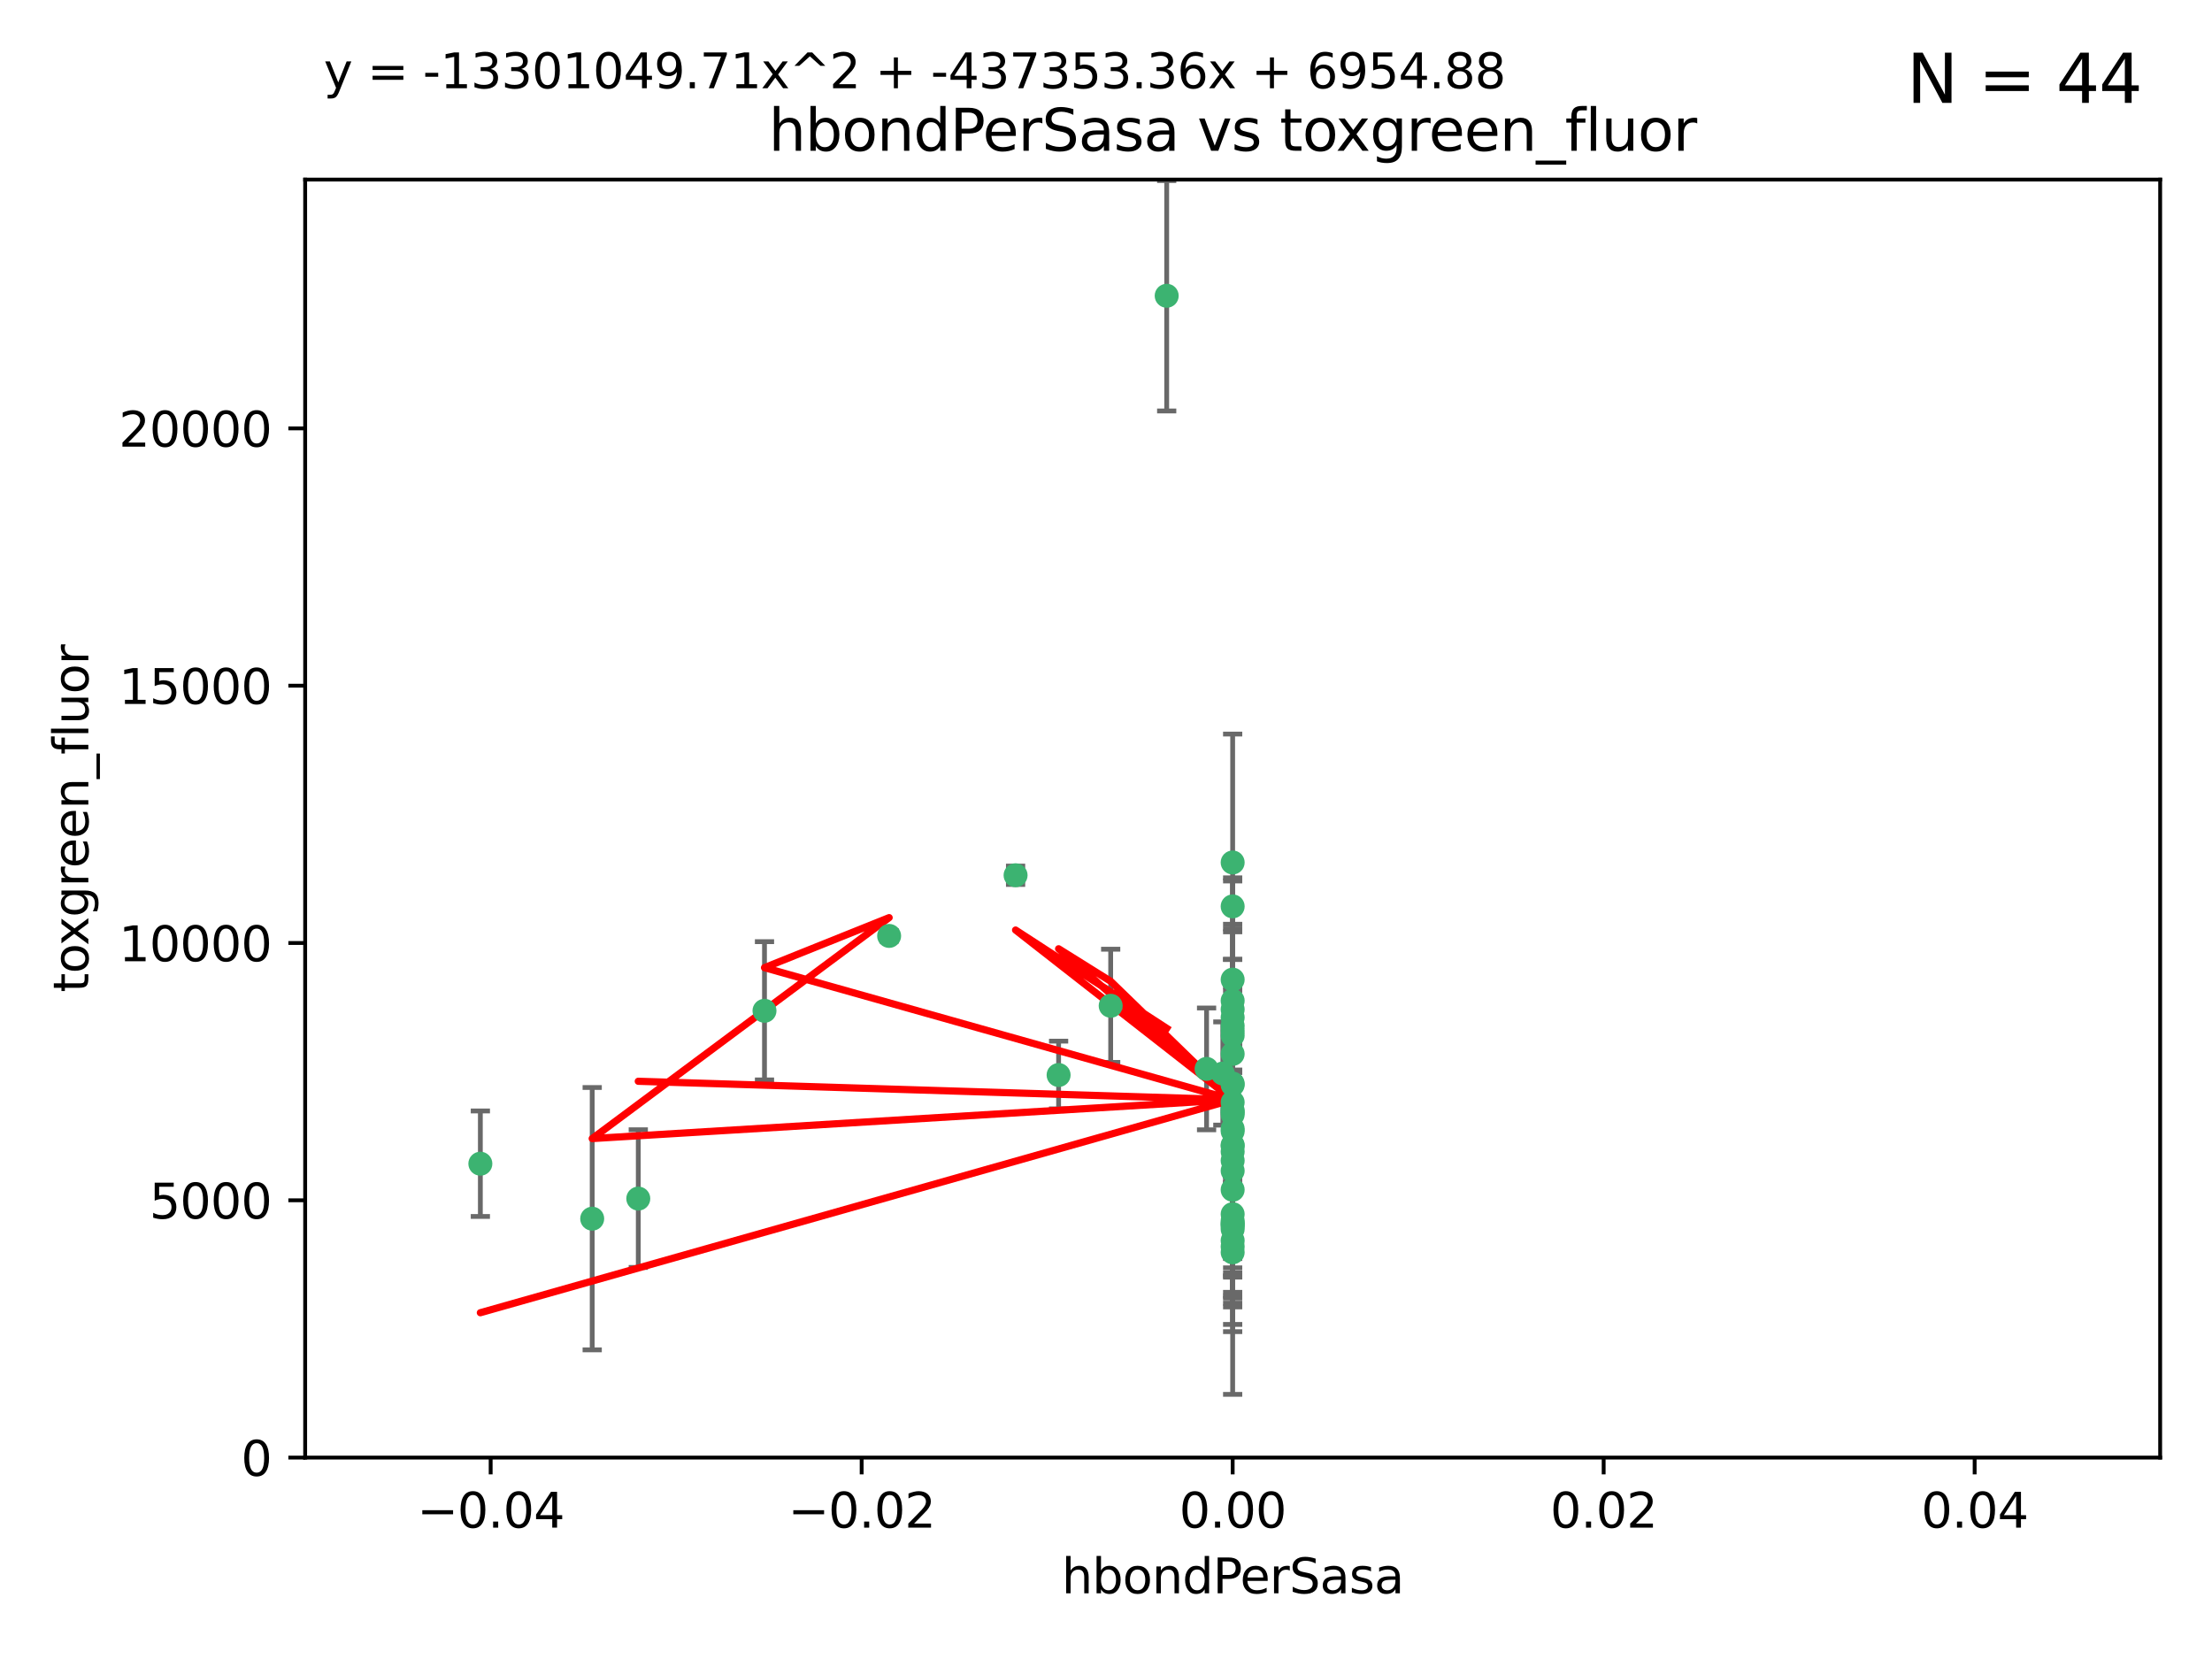 <?xml version="1.0" encoding="utf-8" standalone="no"?>
<!DOCTYPE svg PUBLIC "-//W3C//DTD SVG 1.1//EN"
  "http://www.w3.org/Graphics/SVG/1.1/DTD/svg11.dtd">
<svg xmlns:xlink="http://www.w3.org/1999/xlink" width="460.8pt" height="345.6pt" viewBox="0 0 460.8 345.6" xmlns="http://www.w3.org/2000/svg" version="1.1">
 <defs>
  <style type="text/css">*{stroke-linejoin: round; stroke-linecap: butt}</style>
 </defs>
 <g id="figure_1">
  <g id="patch_1">
   <path d="M 0 345.6 
L 460.8 345.6 
L 460.8 0 
L 0 0 
z
" style="fill: #ffffff"/>
  </g>
  <g id="axes_1">
   <g id="patch_2">
    <path d="M 63.571 303.64 
L 450 303.64 
L 450 37.411 
L 63.571 37.411 
z
" style="fill: #ffffff"/>
   </g>
   <g id="PathCollection_1">
    <defs>
     <path id="mcbae733180" d="M 0 1.118 
C 0.297 1.118 0.581 1 0.791 0.791 
C 1 0.581 1.118 0.297 1.118 0 
C 1.118 -0.297 1 -0.581 0.791 -0.791 
C 0.581 -1 0.297 -1.118 0 -1.118 
C -0.297 -1.118 -0.581 -1 -0.791 -0.791 
C -1 -0.581 -1.118 -0.297 -1.118 0 
C -1.118 0.297 -1 0.581 -0.791 0.791 
C -0.581 1 -0.297 1.118 0 1.118 
z
" style="stroke: #3cb371"/>
    </defs>
    <g clip-path="url(#p83b7f42492)">
     <use xlink:href="#mcbae733180" x="243.043" y="61.614" style="fill: #3cb371; stroke: #3cb371"/>
     <use xlink:href="#mcbae733180" x="211.564" y="182.332" style="fill: #3cb371; stroke: #3cb371"/>
     <use xlink:href="#mcbae733180" x="256.786" y="260.882" style="fill: #3cb371; stroke: #3cb371"/>
     <use xlink:href="#mcbae733180" x="231.375" y="209.523" style="fill: #3cb371; stroke: #3cb371"/>
     <use xlink:href="#mcbae733180" x="220.527" y="223.946" style="fill: #3cb371; stroke: #3cb371"/>
     <use xlink:href="#mcbae733180" x="256.786" y="247.854" style="fill: #3cb371; stroke: #3cb371"/>
     <use xlink:href="#mcbae733180" x="159.258" y="210.567" style="fill: #3cb371; stroke: #3cb371"/>
     <use xlink:href="#mcbae733180" x="185.223" y="194.97" style="fill: #3cb371; stroke: #3cb371"/>
     <use xlink:href="#mcbae733180" x="123.366" y="253.874" style="fill: #3cb371; stroke: #3cb371"/>
     <use xlink:href="#mcbae733180" x="256.786" y="219.551" style="fill: #3cb371; stroke: #3cb371"/>
     <use xlink:href="#mcbae733180" x="256.786" y="254.837" style="fill: #3cb371; stroke: #3cb371"/>
     <use xlink:href="#mcbae733180" x="256.786" y="231.332" style="fill: #3cb371; stroke: #3cb371"/>
     <use xlink:href="#mcbae733180" x="256.786" y="235.142" style="fill: #3cb371; stroke: #3cb371"/>
     <use xlink:href="#mcbae733180" x="256.786" y="225.726" style="fill: #3cb371; stroke: #3cb371"/>
     <use xlink:href="#mcbae733180" x="256.786" y="255.06" style="fill: #3cb371; stroke: #3cb371"/>
     <use xlink:href="#mcbae733180" x="256.786" y="229.629" style="fill: #3cb371; stroke: #3cb371"/>
     <use xlink:href="#mcbae733180" x="256.786" y="214.763" style="fill: #3cb371; stroke: #3cb371"/>
     <use xlink:href="#mcbae733180" x="256.786" y="243.9" style="fill: #3cb371; stroke: #3cb371"/>
     <use xlink:href="#mcbae733180" x="256.786" y="241.77" style="fill: #3cb371; stroke: #3cb371"/>
     <use xlink:href="#mcbae733180" x="256.786" y="252.93" style="fill: #3cb371; stroke: #3cb371"/>
     <use xlink:href="#mcbae733180" x="256.786" y="215.703" style="fill: #3cb371; stroke: #3cb371"/>
     <use xlink:href="#mcbae733180" x="256.786" y="204.074" style="fill: #3cb371; stroke: #3cb371"/>
     <use xlink:href="#mcbae733180" x="256.786" y="225.982" style="fill: #3cb371; stroke: #3cb371"/>
     <use xlink:href="#mcbae733180" x="256.786" y="238.546" style="fill: #3cb371; stroke: #3cb371"/>
     <use xlink:href="#mcbae733180" x="256.786" y="239.903" style="fill: #3cb371; stroke: #3cb371"/>
     <use xlink:href="#mcbae733180" x="256.786" y="188.817" style="fill: #3cb371; stroke: #3cb371"/>
     <use xlink:href="#mcbae733180" x="256.786" y="211.954" style="fill: #3cb371; stroke: #3cb371"/>
     <use xlink:href="#mcbae733180" x="256.786" y="235.652" style="fill: #3cb371; stroke: #3cb371"/>
     <use xlink:href="#mcbae733180" x="256.786" y="255.398" style="fill: #3cb371; stroke: #3cb371"/>
     <use xlink:href="#mcbae733180" x="256.786" y="208.467" style="fill: #3cb371; stroke: #3cb371"/>
     <use xlink:href="#mcbae733180" x="256.786" y="213.709" style="fill: #3cb371; stroke: #3cb371"/>
     <use xlink:href="#mcbae733180" x="100.067" y="242.42" style="fill: #3cb371; stroke: #3cb371"/>
     <use xlink:href="#mcbae733180" x="256.786" y="232.178" style="fill: #3cb371; stroke: #3cb371"/>
     <use xlink:href="#mcbae733180" x="132.967" y="249.688" style="fill: #3cb371; stroke: #3cb371"/>
     <use xlink:href="#mcbae733180" x="256.786" y="258.434" style="fill: #3cb371; stroke: #3cb371"/>
     <use xlink:href="#mcbae733180" x="256.786" y="259.693" style="fill: #3cb371; stroke: #3cb371"/>
     <use xlink:href="#mcbae733180" x="256.786" y="231.695" style="fill: #3cb371; stroke: #3cb371"/>
     <use xlink:href="#mcbae733180" x="256.786" y="238.73" style="fill: #3cb371; stroke: #3cb371"/>
     <use xlink:href="#mcbae733180" x="256.786" y="256.045" style="fill: #3cb371; stroke: #3cb371"/>
     <use xlink:href="#mcbae733180" x="256.786" y="254.326" style="fill: #3cb371; stroke: #3cb371"/>
     <use xlink:href="#mcbae733180" x="254.74" y="223.629" style="fill: #3cb371; stroke: #3cb371"/>
     <use xlink:href="#mcbae733180" x="256.786" y="179.671" style="fill: #3cb371; stroke: #3cb371"/>
     <use xlink:href="#mcbae733180" x="251.352" y="222.67" style="fill: #3cb371; stroke: #3cb371"/>
     <use xlink:href="#mcbae733180" x="256.786" y="210.275" style="fill: #3cb371; stroke: #3cb371"/>
    </g>
   </g>
   <g id="matplotlib.axis_1">
    <g id="xtick_1">
     <g id="line2d_1">
      <defs>
       <path id="mf5c0111f96" d="M 0 0 
L 0 3.5 
" style="stroke: #000000; stroke-width: 0.8"/>
      </defs>
      <g>
       <use xlink:href="#mf5c0111f96" x="102.214" y="303.64" style="stroke: #000000; stroke-width: 0.8"/>
      </g>
     </g>
     <g id="text_1">
      <!-- −0.04 -->
      <g transform="translate(86.891 318.238)scale(0.1 -0.1)">
       <defs>
        <path id="DejaVuSans-2212" d="M 678 2272 
L 4684 2272 
L 4684 1741 
L 678 1741 
L 678 2272 
z
" transform="scale(0.016)"/>
        <path id="DejaVuSans-30" d="M 2034 4250 
Q 1547 4250 1301 3770 
Q 1056 3291 1056 2328 
Q 1056 1369 1301 889 
Q 1547 409 2034 409 
Q 2525 409 2770 889 
Q 3016 1369 3016 2328 
Q 3016 3291 2770 3770 
Q 2525 4250 2034 4250 
z
M 2034 4750 
Q 2819 4750 3233 4129 
Q 3647 3509 3647 2328 
Q 3647 1150 3233 529 
Q 2819 -91 2034 -91 
Q 1250 -91 836 529 
Q 422 1150 422 2328 
Q 422 3509 836 4129 
Q 1250 4750 2034 4750 
z
" transform="scale(0.016)"/>
        <path id="DejaVuSans-2e" d="M 684 794 
L 1344 794 
L 1344 0 
L 684 0 
L 684 794 
z
" transform="scale(0.016)"/>
        <path id="DejaVuSans-34" d="M 2419 4116 
L 825 1625 
L 2419 1625 
L 2419 4116 
z
M 2253 4666 
L 3047 4666 
L 3047 1625 
L 3713 1625 
L 3713 1100 
L 3047 1100 
L 3047 0 
L 2419 0 
L 2419 1100 
L 313 1100 
L 313 1709 
L 2253 4666 
z
" transform="scale(0.016)"/>
       </defs>
       <use xlink:href="#DejaVuSans-2212"/>
       <use xlink:href="#DejaVuSans-30" x="83.789"/>
       <use xlink:href="#DejaVuSans-2e" x="147.412"/>
       <use xlink:href="#DejaVuSans-30" x="179.199"/>
       <use xlink:href="#DejaVuSans-34" x="242.822"/>
      </g>
     </g>
    </g>
    <g id="xtick_2">
     <g id="line2d_2">
      <g>
       <use xlink:href="#mf5c0111f96" x="179.5" y="303.64" style="stroke: #000000; stroke-width: 0.8"/>
      </g>
     </g>
     <g id="text_2">
      <!-- −0.02 -->
      <g transform="translate(164.177 318.238)scale(0.1 -0.1)">
       <defs>
        <path id="DejaVuSans-32" d="M 1228 531 
L 3431 531 
L 3431 0 
L 469 0 
L 469 531 
Q 828 903 1448 1529 
Q 2069 2156 2228 2338 
Q 2531 2678 2651 2914 
Q 2772 3150 2772 3378 
Q 2772 3750 2511 3984 
Q 2250 4219 1831 4219 
Q 1534 4219 1204 4116 
Q 875 4013 500 3803 
L 500 4441 
Q 881 4594 1212 4672 
Q 1544 4750 1819 4750 
Q 2544 4750 2975 4387 
Q 3406 4025 3406 3419 
Q 3406 3131 3298 2873 
Q 3191 2616 2906 2266 
Q 2828 2175 2409 1742 
Q 1991 1309 1228 531 
z
" transform="scale(0.016)"/>
       </defs>
       <use xlink:href="#DejaVuSans-2212"/>
       <use xlink:href="#DejaVuSans-30" x="83.789"/>
       <use xlink:href="#DejaVuSans-2e" x="147.412"/>
       <use xlink:href="#DejaVuSans-30" x="179.199"/>
       <use xlink:href="#DejaVuSans-32" x="242.822"/>
      </g>
     </g>
    </g>
    <g id="xtick_3">
     <g id="line2d_3">
      <g>
       <use xlink:href="#mf5c0111f96" x="256.786" y="303.64" style="stroke: #000000; stroke-width: 0.8"/>
      </g>
     </g>
     <g id="text_3">
      <!-- 0.00 -->
      <g transform="translate(245.653 318.238)scale(0.1 -0.1)">
       <use xlink:href="#DejaVuSans-30"/>
       <use xlink:href="#DejaVuSans-2e" x="63.623"/>
       <use xlink:href="#DejaVuSans-30" x="95.41"/>
       <use xlink:href="#DejaVuSans-30" x="159.033"/>
      </g>
     </g>
    </g>
    <g id="xtick_4">
     <g id="line2d_4">
      <g>
       <use xlink:href="#mf5c0111f96" x="334.071" y="303.64" style="stroke: #000000; stroke-width: 0.8"/>
      </g>
     </g>
     <g id="text_4">
      <!-- 0.02 -->
      <g transform="translate(322.939 318.238)scale(0.1 -0.1)">
       <use xlink:href="#DejaVuSans-30"/>
       <use xlink:href="#DejaVuSans-2e" x="63.623"/>
       <use xlink:href="#DejaVuSans-30" x="95.41"/>
       <use xlink:href="#DejaVuSans-32" x="159.033"/>
      </g>
     </g>
    </g>
    <g id="xtick_5">
     <g id="line2d_5">
      <g>
       <use xlink:href="#mf5c0111f96" x="411.357" y="303.64" style="stroke: #000000; stroke-width: 0.8"/>
      </g>
     </g>
     <g id="text_5">
      <!-- 0.04 -->
      <g transform="translate(400.224 318.238)scale(0.1 -0.1)">
       <use xlink:href="#DejaVuSans-30"/>
       <use xlink:href="#DejaVuSans-2e" x="63.623"/>
       <use xlink:href="#DejaVuSans-30" x="95.41"/>
       <use xlink:href="#DejaVuSans-34" x="159.033"/>
      </g>
     </g>
    </g>
    <g id="text_6">
     <!-- hbondPerSasa -->
     <g transform="translate(221.168 331.917)scale(0.1 -0.1)">
      <defs>
       <path id="DejaVuSans-68" d="M 3513 2113 
L 3513 0 
L 2938 0 
L 2938 2094 
Q 2938 2591 2744 2837 
Q 2550 3084 2163 3084 
Q 1697 3084 1428 2787 
Q 1159 2491 1159 1978 
L 1159 0 
L 581 0 
L 581 4863 
L 1159 4863 
L 1159 2956 
Q 1366 3272 1645 3428 
Q 1925 3584 2291 3584 
Q 2894 3584 3203 3211 
Q 3513 2838 3513 2113 
z
" transform="scale(0.016)"/>
       <path id="DejaVuSans-62" d="M 3116 1747 
Q 3116 2381 2855 2742 
Q 2594 3103 2138 3103 
Q 1681 3103 1420 2742 
Q 1159 2381 1159 1747 
Q 1159 1113 1420 752 
Q 1681 391 2138 391 
Q 2594 391 2855 752 
Q 3116 1113 3116 1747 
z
M 1159 2969 
Q 1341 3281 1617 3432 
Q 1894 3584 2278 3584 
Q 2916 3584 3314 3078 
Q 3713 2572 3713 1747 
Q 3713 922 3314 415 
Q 2916 -91 2278 -91 
Q 1894 -91 1617 61 
Q 1341 213 1159 525 
L 1159 0 
L 581 0 
L 581 4863 
L 1159 4863 
L 1159 2969 
z
" transform="scale(0.016)"/>
       <path id="DejaVuSans-6f" d="M 1959 3097 
Q 1497 3097 1228 2736 
Q 959 2375 959 1747 
Q 959 1119 1226 758 
Q 1494 397 1959 397 
Q 2419 397 2687 759 
Q 2956 1122 2956 1747 
Q 2956 2369 2687 2733 
Q 2419 3097 1959 3097 
z
M 1959 3584 
Q 2709 3584 3137 3096 
Q 3566 2609 3566 1747 
Q 3566 888 3137 398 
Q 2709 -91 1959 -91 
Q 1206 -91 779 398 
Q 353 888 353 1747 
Q 353 2609 779 3096 
Q 1206 3584 1959 3584 
z
" transform="scale(0.016)"/>
       <path id="DejaVuSans-6e" d="M 3513 2113 
L 3513 0 
L 2938 0 
L 2938 2094 
Q 2938 2591 2744 2837 
Q 2550 3084 2163 3084 
Q 1697 3084 1428 2787 
Q 1159 2491 1159 1978 
L 1159 0 
L 581 0 
L 581 3500 
L 1159 3500 
L 1159 2956 
Q 1366 3272 1645 3428 
Q 1925 3584 2291 3584 
Q 2894 3584 3203 3211 
Q 3513 2838 3513 2113 
z
" transform="scale(0.016)"/>
       <path id="DejaVuSans-64" d="M 2906 2969 
L 2906 4863 
L 3481 4863 
L 3481 0 
L 2906 0 
L 2906 525 
Q 2725 213 2448 61 
Q 2172 -91 1784 -91 
Q 1150 -91 751 415 
Q 353 922 353 1747 
Q 353 2572 751 3078 
Q 1150 3584 1784 3584 
Q 2172 3584 2448 3432 
Q 2725 3281 2906 2969 
z
M 947 1747 
Q 947 1113 1208 752 
Q 1469 391 1925 391 
Q 2381 391 2643 752 
Q 2906 1113 2906 1747 
Q 2906 2381 2643 2742 
Q 2381 3103 1925 3103 
Q 1469 3103 1208 2742 
Q 947 2381 947 1747 
z
" transform="scale(0.016)"/>
       <path id="DejaVuSans-50" d="M 1259 4147 
L 1259 2394 
L 2053 2394 
Q 2494 2394 2734 2622 
Q 2975 2850 2975 3272 
Q 2975 3691 2734 3919 
Q 2494 4147 2053 4147 
L 1259 4147 
z
M 628 4666 
L 2053 4666 
Q 2838 4666 3239 4311 
Q 3641 3956 3641 3272 
Q 3641 2581 3239 2228 
Q 2838 1875 2053 1875 
L 1259 1875 
L 1259 0 
L 628 0 
L 628 4666 
z
" transform="scale(0.016)"/>
       <path id="DejaVuSans-65" d="M 3597 1894 
L 3597 1613 
L 953 1613 
Q 991 1019 1311 708 
Q 1631 397 2203 397 
Q 2534 397 2845 478 
Q 3156 559 3463 722 
L 3463 178 
Q 3153 47 2828 -22 
Q 2503 -91 2169 -91 
Q 1331 -91 842 396 
Q 353 884 353 1716 
Q 353 2575 817 3079 
Q 1281 3584 2069 3584 
Q 2775 3584 3186 3129 
Q 3597 2675 3597 1894 
z
M 3022 2063 
Q 3016 2534 2758 2815 
Q 2500 3097 2075 3097 
Q 1594 3097 1305 2825 
Q 1016 2553 972 2059 
L 3022 2063 
z
" transform="scale(0.016)"/>
       <path id="DejaVuSans-72" d="M 2631 2963 
Q 2534 3019 2420 3045 
Q 2306 3072 2169 3072 
Q 1681 3072 1420 2755 
Q 1159 2438 1159 1844 
L 1159 0 
L 581 0 
L 581 3500 
L 1159 3500 
L 1159 2956 
Q 1341 3275 1631 3429 
Q 1922 3584 2338 3584 
Q 2397 3584 2469 3576 
Q 2541 3569 2628 3553 
L 2631 2963 
z
" transform="scale(0.016)"/>
       <path id="DejaVuSans-53" d="M 3425 4513 
L 3425 3897 
Q 3066 4069 2747 4153 
Q 2428 4238 2131 4238 
Q 1616 4238 1336 4038 
Q 1056 3838 1056 3469 
Q 1056 3159 1242 3001 
Q 1428 2844 1947 2747 
L 2328 2669 
Q 3034 2534 3370 2195 
Q 3706 1856 3706 1288 
Q 3706 609 3251 259 
Q 2797 -91 1919 -91 
Q 1588 -91 1214 -16 
Q 841 59 441 206 
L 441 856 
Q 825 641 1194 531 
Q 1563 422 1919 422 
Q 2459 422 2753 634 
Q 3047 847 3047 1241 
Q 3047 1584 2836 1778 
Q 2625 1972 2144 2069 
L 1759 2144 
Q 1053 2284 737 2584 
Q 422 2884 422 3419 
Q 422 4038 858 4394 
Q 1294 4750 2059 4750 
Q 2388 4750 2728 4690 
Q 3069 4631 3425 4513 
z
" transform="scale(0.016)"/>
       <path id="DejaVuSans-61" d="M 2194 1759 
Q 1497 1759 1228 1600 
Q 959 1441 959 1056 
Q 959 750 1161 570 
Q 1363 391 1709 391 
Q 2188 391 2477 730 
Q 2766 1069 2766 1631 
L 2766 1759 
L 2194 1759 
z
M 3341 1997 
L 3341 0 
L 2766 0 
L 2766 531 
Q 2569 213 2275 61 
Q 1981 -91 1556 -91 
Q 1019 -91 701 211 
Q 384 513 384 1019 
Q 384 1609 779 1909 
Q 1175 2209 1959 2209 
L 2766 2209 
L 2766 2266 
Q 2766 2663 2505 2880 
Q 2244 3097 1772 3097 
Q 1472 3097 1187 3025 
Q 903 2953 641 2809 
L 641 3341 
Q 956 3463 1253 3523 
Q 1550 3584 1831 3584 
Q 2591 3584 2966 3190 
Q 3341 2797 3341 1997 
z
" transform="scale(0.016)"/>
       <path id="DejaVuSans-73" d="M 2834 3397 
L 2834 2853 
Q 2591 2978 2328 3040 
Q 2066 3103 1784 3103 
Q 1356 3103 1142 2972 
Q 928 2841 928 2578 
Q 928 2378 1081 2264 
Q 1234 2150 1697 2047 
L 1894 2003 
Q 2506 1872 2764 1633 
Q 3022 1394 3022 966 
Q 3022 478 2636 193 
Q 2250 -91 1575 -91 
Q 1294 -91 989 -36 
Q 684 19 347 128 
L 347 722 
Q 666 556 975 473 
Q 1284 391 1588 391 
Q 1994 391 2212 530 
Q 2431 669 2431 922 
Q 2431 1156 2273 1281 
Q 2116 1406 1581 1522 
L 1381 1569 
Q 847 1681 609 1914 
Q 372 2147 372 2553 
Q 372 3047 722 3315 
Q 1072 3584 1716 3584 
Q 2034 3584 2315 3537 
Q 2597 3491 2834 3397 
z
" transform="scale(0.016)"/>
      </defs>
      <use xlink:href="#DejaVuSans-68"/>
      <use xlink:href="#DejaVuSans-62" x="63.379"/>
      <use xlink:href="#DejaVuSans-6f" x="126.855"/>
      <use xlink:href="#DejaVuSans-6e" x="188.037"/>
      <use xlink:href="#DejaVuSans-64" x="251.416"/>
      <use xlink:href="#DejaVuSans-50" x="314.893"/>
      <use xlink:href="#DejaVuSans-65" x="371.57"/>
      <use xlink:href="#DejaVuSans-72" x="433.094"/>
      <use xlink:href="#DejaVuSans-53" x="474.207"/>
      <use xlink:href="#DejaVuSans-61" x="537.684"/>
      <use xlink:href="#DejaVuSans-73" x="598.963"/>
      <use xlink:href="#DejaVuSans-61" x="651.062"/>
     </g>
    </g>
   </g>
   <g id="matplotlib.axis_2">
    <g id="ytick_1">
     <g id="line2d_6">
      <defs>
       <path id="m594d495d35" d="M 0 0 
L -3.5 0 
" style="stroke: #000000; stroke-width: 0.8"/>
      </defs>
      <g>
       <use xlink:href="#m594d495d35" x="63.571" y="303.64" style="stroke: #000000; stroke-width: 0.8"/>
      </g>
     </g>
     <g id="text_7">
      <!-- 0 -->
      <g transform="translate(50.209 307.439)scale(0.1 -0.1)">
       <use xlink:href="#DejaVuSans-30"/>
      </g>
     </g>
    </g>
    <g id="ytick_2">
     <g id="line2d_7">
      <g>
       <use xlink:href="#m594d495d35" x="63.571" y="250.04" style="stroke: #000000; stroke-width: 0.8"/>
      </g>
     </g>
     <g id="text_8">
      <!-- 5000 -->
      <g transform="translate(31.121 253.84)scale(0.1 -0.1)">
       <defs>
        <path id="DejaVuSans-35" d="M 691 4666 
L 3169 4666 
L 3169 4134 
L 1269 4134 
L 1269 2991 
Q 1406 3038 1543 3061 
Q 1681 3084 1819 3084 
Q 2600 3084 3056 2656 
Q 3513 2228 3513 1497 
Q 3513 744 3044 326 
Q 2575 -91 1722 -91 
Q 1428 -91 1123 -41 
Q 819 9 494 109 
L 494 744 
Q 775 591 1075 516 
Q 1375 441 1709 441 
Q 2250 441 2565 725 
Q 2881 1009 2881 1497 
Q 2881 1984 2565 2268 
Q 2250 2553 1709 2553 
Q 1456 2553 1204 2497 
Q 953 2441 691 2322 
L 691 4666 
z
" transform="scale(0.016)"/>
       </defs>
       <use xlink:href="#DejaVuSans-35"/>
       <use xlink:href="#DejaVuSans-30" x="63.623"/>
       <use xlink:href="#DejaVuSans-30" x="127.246"/>
       <use xlink:href="#DejaVuSans-30" x="190.869"/>
      </g>
     </g>
    </g>
    <g id="ytick_3">
     <g id="line2d_8">
      <g>
       <use xlink:href="#m594d495d35" x="63.571" y="196.441" style="stroke: #000000; stroke-width: 0.8"/>
      </g>
     </g>
     <g id="text_9">
      <!-- 10000 -->
      <g transform="translate(24.759 200.24)scale(0.1 -0.1)">
       <defs>
        <path id="DejaVuSans-31" d="M 794 531 
L 1825 531 
L 1825 4091 
L 703 3866 
L 703 4441 
L 1819 4666 
L 2450 4666 
L 2450 531 
L 3481 531 
L 3481 0 
L 794 0 
L 794 531 
z
" transform="scale(0.016)"/>
       </defs>
       <use xlink:href="#DejaVuSans-31"/>
       <use xlink:href="#DejaVuSans-30" x="63.623"/>
       <use xlink:href="#DejaVuSans-30" x="127.246"/>
       <use xlink:href="#DejaVuSans-30" x="190.869"/>
       <use xlink:href="#DejaVuSans-30" x="254.492"/>
      </g>
     </g>
    </g>
    <g id="ytick_4">
     <g id="line2d_9">
      <g>
       <use xlink:href="#m594d495d35" x="63.571" y="142.841" style="stroke: #000000; stroke-width: 0.8"/>
      </g>
     </g>
     <g id="text_10">
      <!-- 15000 -->
      <g transform="translate(24.759 146.64)scale(0.1 -0.1)">
       <use xlink:href="#DejaVuSans-31"/>
       <use xlink:href="#DejaVuSans-35" x="63.623"/>
       <use xlink:href="#DejaVuSans-30" x="127.246"/>
       <use xlink:href="#DejaVuSans-30" x="190.869"/>
       <use xlink:href="#DejaVuSans-30" x="254.492"/>
      </g>
     </g>
    </g>
    <g id="ytick_5">
     <g id="line2d_10">
      <g>
       <use xlink:href="#m594d495d35" x="63.571" y="89.242" style="stroke: #000000; stroke-width: 0.8"/>
      </g>
     </g>
     <g id="text_11">
      <!-- 20000 -->
      <g transform="translate(24.759 93.041)scale(0.1 -0.1)">
       <use xlink:href="#DejaVuSans-32"/>
       <use xlink:href="#DejaVuSans-30" x="63.623"/>
       <use xlink:href="#DejaVuSans-30" x="127.246"/>
       <use xlink:href="#DejaVuSans-30" x="190.869"/>
       <use xlink:href="#DejaVuSans-30" x="254.492"/>
      </g>
     </g>
    </g>
    <g id="text_12">
     <!-- toxgreen_fluor -->
     <g transform="translate(18.401 206.72)rotate(-90)scale(0.1 -0.1)">
      <defs>
       <path id="DejaVuSans-74" d="M 1172 4494 
L 1172 3500 
L 2356 3500 
L 2356 3053 
L 1172 3053 
L 1172 1153 
Q 1172 725 1289 603 
Q 1406 481 1766 481 
L 2356 481 
L 2356 0 
L 1766 0 
Q 1100 0 847 248 
Q 594 497 594 1153 
L 594 3053 
L 172 3053 
L 172 3500 
L 594 3500 
L 594 4494 
L 1172 4494 
z
" transform="scale(0.016)"/>
       <path id="DejaVuSans-78" d="M 3513 3500 
L 2247 1797 
L 3578 0 
L 2900 0 
L 1881 1375 
L 863 0 
L 184 0 
L 1544 1831 
L 300 3500 
L 978 3500 
L 1906 2253 
L 2834 3500 
L 3513 3500 
z
" transform="scale(0.016)"/>
       <path id="DejaVuSans-67" d="M 2906 1791 
Q 2906 2416 2648 2759 
Q 2391 3103 1925 3103 
Q 1463 3103 1205 2759 
Q 947 2416 947 1791 
Q 947 1169 1205 825 
Q 1463 481 1925 481 
Q 2391 481 2648 825 
Q 2906 1169 2906 1791 
z
M 3481 434 
Q 3481 -459 3084 -895 
Q 2688 -1331 1869 -1331 
Q 1566 -1331 1297 -1286 
Q 1028 -1241 775 -1147 
L 775 -588 
Q 1028 -725 1275 -790 
Q 1522 -856 1778 -856 
Q 2344 -856 2625 -561 
Q 2906 -266 2906 331 
L 2906 616 
Q 2728 306 2450 153 
Q 2172 0 1784 0 
Q 1141 0 747 490 
Q 353 981 353 1791 
Q 353 2603 747 3093 
Q 1141 3584 1784 3584 
Q 2172 3584 2450 3431 
Q 2728 3278 2906 2969 
L 2906 3500 
L 3481 3500 
L 3481 434 
z
" transform="scale(0.016)"/>
       <path id="DejaVuSans-5f" d="M 3263 -1063 
L 3263 -1509 
L -63 -1509 
L -63 -1063 
L 3263 -1063 
z
" transform="scale(0.016)"/>
       <path id="DejaVuSans-66" d="M 2375 4863 
L 2375 4384 
L 1825 4384 
Q 1516 4384 1395 4259 
Q 1275 4134 1275 3809 
L 1275 3500 
L 2222 3500 
L 2222 3053 
L 1275 3053 
L 1275 0 
L 697 0 
L 697 3053 
L 147 3053 
L 147 3500 
L 697 3500 
L 697 3744 
Q 697 4328 969 4595 
Q 1241 4863 1831 4863 
L 2375 4863 
z
" transform="scale(0.016)"/>
       <path id="DejaVuSans-6c" d="M 603 4863 
L 1178 4863 
L 1178 0 
L 603 0 
L 603 4863 
z
" transform="scale(0.016)"/>
       <path id="DejaVuSans-75" d="M 544 1381 
L 544 3500 
L 1119 3500 
L 1119 1403 
Q 1119 906 1312 657 
Q 1506 409 1894 409 
Q 2359 409 2629 706 
Q 2900 1003 2900 1516 
L 2900 3500 
L 3475 3500 
L 3475 0 
L 2900 0 
L 2900 538 
Q 2691 219 2414 64 
Q 2138 -91 1772 -91 
Q 1169 -91 856 284 
Q 544 659 544 1381 
z
M 1991 3584 
L 1991 3584 
z
" transform="scale(0.016)"/>
      </defs>
      <use xlink:href="#DejaVuSans-74"/>
      <use xlink:href="#DejaVuSans-6f" x="39.209"/>
      <use xlink:href="#DejaVuSans-78" x="97.266"/>
      <use xlink:href="#DejaVuSans-67" x="156.445"/>
      <use xlink:href="#DejaVuSans-72" x="219.922"/>
      <use xlink:href="#DejaVuSans-65" x="258.785"/>
      <use xlink:href="#DejaVuSans-65" x="320.309"/>
      <use xlink:href="#DejaVuSans-6e" x="381.832"/>
      <use xlink:href="#DejaVuSans-5f" x="445.211"/>
      <use xlink:href="#DejaVuSans-66" x="495.211"/>
      <use xlink:href="#DejaVuSans-6c" x="530.416"/>
      <use xlink:href="#DejaVuSans-75" x="558.199"/>
      <use xlink:href="#DejaVuSans-6f" x="621.578"/>
      <use xlink:href="#DejaVuSans-72" x="682.76"/>
     </g>
    </g>
   </g>
   <g id="LineCollection_1">
    <path d="M 243.043 85.61 
L 243.043 37.617 
" clip-path="url(#p83b7f42492)" style="fill: none; stroke: #696969"/>
    <path d="M 211.564 184.246 
L 211.564 180.418 
" clip-path="url(#p83b7f42492)" style="fill: none; stroke: #696969"/>
    <path d="M 256.786 277.405 
L 256.786 244.359 
" clip-path="url(#p83b7f42492)" style="fill: none; stroke: #696969"/>
    <path d="M 231.375 221.309 
L 231.375 197.738 
" clip-path="url(#p83b7f42492)" style="fill: none; stroke: #696969"/>
    <path d="M 220.527 231 
L 220.527 216.893 
" clip-path="url(#p83b7f42492)" style="fill: none; stroke: #696969"/>
    <path d="M 256.786 270.017 
L 256.786 225.69 
" clip-path="url(#p83b7f42492)" style="fill: none; stroke: #696969"/>
    <path d="M 159.258 224.966 
L 159.258 196.167 
" clip-path="url(#p83b7f42492)" style="fill: none; stroke: #696969"/>
    <path d="M 185.223 196.069 
L 185.223 193.871 
" clip-path="url(#p83b7f42492)" style="fill: none; stroke: #696969"/>
    <path d="M 123.366 281.2 
L 123.366 226.547 
" clip-path="url(#p83b7f42492)" style="fill: none; stroke: #696969"/>
    <path d="M 256.786 245.607 
L 256.786 193.496 
" clip-path="url(#p83b7f42492)" style="fill: none; stroke: #696969"/>
    <path d="M 256.786 262.177 
L 256.786 247.498 
" clip-path="url(#p83b7f42492)" style="fill: none; stroke: #696969"/>
    <path d="M 256.786 257.083 
L 256.786 205.581 
" clip-path="url(#p83b7f42492)" style="fill: none; stroke: #696969"/>
    <path d="M 256.786 258.576 
L 256.786 211.708 
" clip-path="url(#p83b7f42492)" style="fill: none; stroke: #696969"/>
    <path d="M 256.786 234.503 
L 256.786 216.949 
" clip-path="url(#p83b7f42492)" style="fill: none; stroke: #696969"/>
    <path d="M 256.786 272.254 
L 256.786 237.865 
" clip-path="url(#p83b7f42492)" style="fill: none; stroke: #696969"/>
    <path d="M 256.786 235.82 
L 256.786 223.438 
" clip-path="url(#p83b7f42492)" style="fill: none; stroke: #696969"/>
    <path d="M 256.786 229.631 
L 256.786 199.894 
" clip-path="url(#p83b7f42492)" style="fill: none; stroke: #696969"/>
    <path d="M 256.786 253.944 
L 256.786 233.856 
" clip-path="url(#p83b7f42492)" style="fill: none; stroke: #696969"/>
    <path d="M 256.786 265.181 
L 256.786 218.36 
" clip-path="url(#p83b7f42492)" style="fill: none; stroke: #696969"/>
    <path d="M 256.786 271.48 
L 256.786 234.38 
" clip-path="url(#p83b7f42492)" style="fill: none; stroke: #696969"/>
    <path d="M 256.786 217.852 
L 256.786 213.554 
" clip-path="url(#p83b7f42492)" style="fill: none; stroke: #696969"/>
    <path d="M 256.786 215.616 
L 256.786 192.533 
" clip-path="url(#p83b7f42492)" style="fill: none; stroke: #696969"/>
    <path d="M 256.786 252.135 
L 256.786 199.829 
" clip-path="url(#p83b7f42492)" style="fill: none; stroke: #696969"/>
    <path d="M 256.786 264.108 
L 256.786 212.985 
" clip-path="url(#p83b7f42492)" style="fill: none; stroke: #696969"/>
    <path d="M 256.786 246.339 
L 256.786 233.468 
" clip-path="url(#p83b7f42492)" style="fill: none; stroke: #696969"/>
    <path d="M 256.786 194.112 
L 256.786 183.522 
" clip-path="url(#p83b7f42492)" style="fill: none; stroke: #696969"/>
    <path d="M 256.786 214.326 
L 256.786 209.582 
" clip-path="url(#p83b7f42492)" style="fill: none; stroke: #696969"/>
    <path d="M 256.786 246.639 
L 256.786 224.665 
" clip-path="url(#p83b7f42492)" style="fill: none; stroke: #696969"/>
    <path d="M 256.786 265.779 
L 256.786 245.016 
" clip-path="url(#p83b7f42492)" style="fill: none; stroke: #696969"/>
    <path d="M 256.786 234.067 
L 256.786 182.867 
" clip-path="url(#p83b7f42492)" style="fill: none; stroke: #696969"/>
    <path d="M 256.786 222.902 
L 256.786 204.517 
" clip-path="url(#p83b7f42492)" style="fill: none; stroke: #696969"/>
    <path d="M 100.067 253.407 
L 100.067 231.433 
" clip-path="url(#p83b7f42492)" style="fill: none; stroke: #696969"/>
    <path d="M 256.786 254.353 
L 256.786 210.003 
" clip-path="url(#p83b7f42492)" style="fill: none; stroke: #696969"/>
    <path d="M 132.967 264.032 
L 132.967 235.343 
" clip-path="url(#p83b7f42492)" style="fill: none; stroke: #696969"/>
    <path d="M 256.786 270.418 
L 256.786 246.45 
" clip-path="url(#p83b7f42492)" style="fill: none; stroke: #696969"/>
    <path d="M 256.786 290.471 
L 256.786 228.914 
" clip-path="url(#p83b7f42492)" style="fill: none; stroke: #696969"/>
    <path d="M 256.786 238.714 
L 256.786 224.675 
" clip-path="url(#p83b7f42492)" style="fill: none; stroke: #696969"/>
    <path d="M 256.786 266.049 
L 256.786 211.412 
" clip-path="url(#p83b7f42492)" style="fill: none; stroke: #696969"/>
    <path d="M 256.786 269.213 
L 256.786 242.877 
" clip-path="url(#p83b7f42492)" style="fill: none; stroke: #696969"/>
    <path d="M 256.786 275.902 
L 256.786 232.749 
" clip-path="url(#p83b7f42492)" style="fill: none; stroke: #696969"/>
    <path d="M 254.74 234.381 
L 254.74 212.876 
" clip-path="url(#p83b7f42492)" style="fill: none; stroke: #696969"/>
    <path d="M 256.786 206.424 
L 256.786 152.918 
" clip-path="url(#p83b7f42492)" style="fill: none; stroke: #696969"/>
    <path d="M 251.352 235.358 
L 251.352 209.982 
" clip-path="url(#p83b7f42492)" style="fill: none; stroke: #696969"/>
    <path d="M 256.786 212.053 
L 256.786 208.496 
" clip-path="url(#p83b7f42492)" style="fill: none; stroke: #696969"/>
   </g>
   <g id="line2d_11">
    <defs>
     <path id="m7b40099120" d="M 2 0 
L -2 -0 
" style="stroke: #696969"/>
    </defs>
    <g clip-path="url(#p83b7f42492)">
     <use xlink:href="#m7b40099120" x="243.043" y="85.61" style="fill: #696969; stroke: #696969"/>
     <use xlink:href="#m7b40099120" x="211.564" y="184.246" style="fill: #696969; stroke: #696969"/>
     <use xlink:href="#m7b40099120" x="256.786" y="277.405" style="fill: #696969; stroke: #696969"/>
     <use xlink:href="#m7b40099120" x="231.375" y="221.309" style="fill: #696969; stroke: #696969"/>
     <use xlink:href="#m7b40099120" x="220.527" y="231" style="fill: #696969; stroke: #696969"/>
     <use xlink:href="#m7b40099120" x="256.786" y="270.017" style="fill: #696969; stroke: #696969"/>
     <use xlink:href="#m7b40099120" x="159.258" y="224.966" style="fill: #696969; stroke: #696969"/>
     <use xlink:href="#m7b40099120" x="185.223" y="196.069" style="fill: #696969; stroke: #696969"/>
     <use xlink:href="#m7b40099120" x="123.366" y="281.2" style="fill: #696969; stroke: #696969"/>
     <use xlink:href="#m7b40099120" x="256.786" y="245.607" style="fill: #696969; stroke: #696969"/>
     <use xlink:href="#m7b40099120" x="256.786" y="262.177" style="fill: #696969; stroke: #696969"/>
     <use xlink:href="#m7b40099120" x="256.786" y="257.083" style="fill: #696969; stroke: #696969"/>
     <use xlink:href="#m7b40099120" x="256.786" y="258.576" style="fill: #696969; stroke: #696969"/>
     <use xlink:href="#m7b40099120" x="256.786" y="234.503" style="fill: #696969; stroke: #696969"/>
     <use xlink:href="#m7b40099120" x="256.786" y="272.254" style="fill: #696969; stroke: #696969"/>
     <use xlink:href="#m7b40099120" x="256.786" y="235.82" style="fill: #696969; stroke: #696969"/>
     <use xlink:href="#m7b40099120" x="256.786" y="229.631" style="fill: #696969; stroke: #696969"/>
     <use xlink:href="#m7b40099120" x="256.786" y="253.944" style="fill: #696969; stroke: #696969"/>
     <use xlink:href="#m7b40099120" x="256.786" y="265.181" style="fill: #696969; stroke: #696969"/>
     <use xlink:href="#m7b40099120" x="256.786" y="271.48" style="fill: #696969; stroke: #696969"/>
     <use xlink:href="#m7b40099120" x="256.786" y="217.852" style="fill: #696969; stroke: #696969"/>
     <use xlink:href="#m7b40099120" x="256.786" y="215.616" style="fill: #696969; stroke: #696969"/>
     <use xlink:href="#m7b40099120" x="256.786" y="252.135" style="fill: #696969; stroke: #696969"/>
     <use xlink:href="#m7b40099120" x="256.786" y="264.108" style="fill: #696969; stroke: #696969"/>
     <use xlink:href="#m7b40099120" x="256.786" y="246.339" style="fill: #696969; stroke: #696969"/>
     <use xlink:href="#m7b40099120" x="256.786" y="194.112" style="fill: #696969; stroke: #696969"/>
     <use xlink:href="#m7b40099120" x="256.786" y="214.326" style="fill: #696969; stroke: #696969"/>
     <use xlink:href="#m7b40099120" x="256.786" y="246.639" style="fill: #696969; stroke: #696969"/>
     <use xlink:href="#m7b40099120" x="256.786" y="265.779" style="fill: #696969; stroke: #696969"/>
     <use xlink:href="#m7b40099120" x="256.786" y="234.067" style="fill: #696969; stroke: #696969"/>
     <use xlink:href="#m7b40099120" x="256.786" y="222.902" style="fill: #696969; stroke: #696969"/>
     <use xlink:href="#m7b40099120" x="100.067" y="253.407" style="fill: #696969; stroke: #696969"/>
     <use xlink:href="#m7b40099120" x="256.786" y="254.353" style="fill: #696969; stroke: #696969"/>
     <use xlink:href="#m7b40099120" x="132.967" y="264.032" style="fill: #696969; stroke: #696969"/>
     <use xlink:href="#m7b40099120" x="256.786" y="270.418" style="fill: #696969; stroke: #696969"/>
     <use xlink:href="#m7b40099120" x="256.786" y="290.471" style="fill: #696969; stroke: #696969"/>
     <use xlink:href="#m7b40099120" x="256.786" y="238.714" style="fill: #696969; stroke: #696969"/>
     <use xlink:href="#m7b40099120" x="256.786" y="266.049" style="fill: #696969; stroke: #696969"/>
     <use xlink:href="#m7b40099120" x="256.786" y="269.213" style="fill: #696969; stroke: #696969"/>
     <use xlink:href="#m7b40099120" x="256.786" y="275.902" style="fill: #696969; stroke: #696969"/>
     <use xlink:href="#m7b40099120" x="254.74" y="234.381" style="fill: #696969; stroke: #696969"/>
     <use xlink:href="#m7b40099120" x="256.786" y="206.424" style="fill: #696969; stroke: #696969"/>
     <use xlink:href="#m7b40099120" x="251.352" y="235.358" style="fill: #696969; stroke: #696969"/>
     <use xlink:href="#m7b40099120" x="256.786" y="212.053" style="fill: #696969; stroke: #696969"/>
    </g>
   </g>
   <g id="line2d_12">
    <g clip-path="url(#p83b7f42492)">
     <use xlink:href="#m7b40099120" x="243.043" y="37.617" style="fill: #696969; stroke: #696969"/>
     <use xlink:href="#m7b40099120" x="211.564" y="180.418" style="fill: #696969; stroke: #696969"/>
     <use xlink:href="#m7b40099120" x="256.786" y="244.359" style="fill: #696969; stroke: #696969"/>
     <use xlink:href="#m7b40099120" x="231.375" y="197.738" style="fill: #696969; stroke: #696969"/>
     <use xlink:href="#m7b40099120" x="220.527" y="216.893" style="fill: #696969; stroke: #696969"/>
     <use xlink:href="#m7b40099120" x="256.786" y="225.69" style="fill: #696969; stroke: #696969"/>
     <use xlink:href="#m7b40099120" x="159.258" y="196.167" style="fill: #696969; stroke: #696969"/>
     <use xlink:href="#m7b40099120" x="185.223" y="193.871" style="fill: #696969; stroke: #696969"/>
     <use xlink:href="#m7b40099120" x="123.366" y="226.547" style="fill: #696969; stroke: #696969"/>
     <use xlink:href="#m7b40099120" x="256.786" y="193.496" style="fill: #696969; stroke: #696969"/>
     <use xlink:href="#m7b40099120" x="256.786" y="247.498" style="fill: #696969; stroke: #696969"/>
     <use xlink:href="#m7b40099120" x="256.786" y="205.581" style="fill: #696969; stroke: #696969"/>
     <use xlink:href="#m7b40099120" x="256.786" y="211.708" style="fill: #696969; stroke: #696969"/>
     <use xlink:href="#m7b40099120" x="256.786" y="216.949" style="fill: #696969; stroke: #696969"/>
     <use xlink:href="#m7b40099120" x="256.786" y="237.865" style="fill: #696969; stroke: #696969"/>
     <use xlink:href="#m7b40099120" x="256.786" y="223.438" style="fill: #696969; stroke: #696969"/>
     <use xlink:href="#m7b40099120" x="256.786" y="199.894" style="fill: #696969; stroke: #696969"/>
     <use xlink:href="#m7b40099120" x="256.786" y="233.856" style="fill: #696969; stroke: #696969"/>
     <use xlink:href="#m7b40099120" x="256.786" y="218.36" style="fill: #696969; stroke: #696969"/>
     <use xlink:href="#m7b40099120" x="256.786" y="234.38" style="fill: #696969; stroke: #696969"/>
     <use xlink:href="#m7b40099120" x="256.786" y="213.554" style="fill: #696969; stroke: #696969"/>
     <use xlink:href="#m7b40099120" x="256.786" y="192.533" style="fill: #696969; stroke: #696969"/>
     <use xlink:href="#m7b40099120" x="256.786" y="199.829" style="fill: #696969; stroke: #696969"/>
     <use xlink:href="#m7b40099120" x="256.786" y="212.985" style="fill: #696969; stroke: #696969"/>
     <use xlink:href="#m7b40099120" x="256.786" y="233.468" style="fill: #696969; stroke: #696969"/>
     <use xlink:href="#m7b40099120" x="256.786" y="183.522" style="fill: #696969; stroke: #696969"/>
     <use xlink:href="#m7b40099120" x="256.786" y="209.582" style="fill: #696969; stroke: #696969"/>
     <use xlink:href="#m7b40099120" x="256.786" y="224.665" style="fill: #696969; stroke: #696969"/>
     <use xlink:href="#m7b40099120" x="256.786" y="245.016" style="fill: #696969; stroke: #696969"/>
     <use xlink:href="#m7b40099120" x="256.786" y="182.867" style="fill: #696969; stroke: #696969"/>
     <use xlink:href="#m7b40099120" x="256.786" y="204.517" style="fill: #696969; stroke: #696969"/>
     <use xlink:href="#m7b40099120" x="100.067" y="231.433" style="fill: #696969; stroke: #696969"/>
     <use xlink:href="#m7b40099120" x="256.786" y="210.003" style="fill: #696969; stroke: #696969"/>
     <use xlink:href="#m7b40099120" x="132.967" y="235.343" style="fill: #696969; stroke: #696969"/>
     <use xlink:href="#m7b40099120" x="256.786" y="246.45" style="fill: #696969; stroke: #696969"/>
     <use xlink:href="#m7b40099120" x="256.786" y="228.914" style="fill: #696969; stroke: #696969"/>
     <use xlink:href="#m7b40099120" x="256.786" y="224.675" style="fill: #696969; stroke: #696969"/>
     <use xlink:href="#m7b40099120" x="256.786" y="211.412" style="fill: #696969; stroke: #696969"/>
     <use xlink:href="#m7b40099120" x="256.786" y="242.877" style="fill: #696969; stroke: #696969"/>
     <use xlink:href="#m7b40099120" x="256.786" y="232.749" style="fill: #696969; stroke: #696969"/>
     <use xlink:href="#m7b40099120" x="254.74" y="212.876" style="fill: #696969; stroke: #696969"/>
     <use xlink:href="#m7b40099120" x="256.786" y="152.918" style="fill: #696969; stroke: #696969"/>
     <use xlink:href="#m7b40099120" x="251.352" y="209.982" style="fill: #696969; stroke: #696969"/>
     <use xlink:href="#m7b40099120" x="256.786" y="208.496" style="fill: #696969; stroke: #696969"/>
    </g>
   </g>
   <g id="line2d_13">
    <path d="M 243.043 214.214 
L 211.564 193.745 
L 256.786 229.084 
L 231.375 204.42 
L 220.527 197.646 
L 256.786 229.084 
L 159.258 201.581 
L 185.223 191.16 
L 123.366 237.184 
L 256.786 229.084 
L 256.786 229.084 
L 256.786 229.084 
L 256.786 229.084 
L 256.786 229.084 
L 256.786 229.084 
L 256.786 229.084 
L 256.786 229.084 
L 256.786 229.084 
L 256.786 229.084 
L 256.786 229.084 
L 256.786 229.084 
L 256.786 229.084 
L 256.786 229.084 
L 256.786 229.084 
L 256.786 229.084 
L 256.786 229.084 
L 256.786 229.084 
L 256.786 229.084 
L 256.786 229.084 
L 256.786 229.084 
L 256.786 229.084 
L 100.067 273.463 
L 256.786 229.084 
L 132.967 225.249 
L 256.786 229.084 
L 256.786 229.084 
L 256.786 229.084 
L 256.786 229.084 
L 256.786 229.084 
L 256.786 229.084 
L 254.74 226.642 
L 256.786 229.084 
L 251.352 222.774 
L 256.786 229.084 
" clip-path="url(#p83b7f42492)" style="fill: none; stroke: #ff0000; stroke-width: 1.5; stroke-linecap: square"/>
   </g>
   <g id="line2d_14">
    <defs>
     <path id="m841365b9d9" d="M 0 2 
C 0.53 2 1.039 1.789 1.414 1.414 
C 1.789 1.039 2 0.53 2 0 
C 2 -0.53 1.789 -1.039 1.414 -1.414 
C 1.039 -1.789 0.53 -2 0 -2 
C -0.53 -2 -1.039 -1.789 -1.414 -1.414 
C -1.789 -1.039 -2 -0.53 -2 0 
C -2 0.53 -1.789 1.039 -1.414 1.414 
C -1.039 1.789 -0.53 2 0 2 
z
" style="stroke: #3cb371"/>
    </defs>
    <g clip-path="url(#p83b7f42492)">
     <use xlink:href="#m841365b9d9" x="243.043" y="61.614" style="fill: #3cb371; stroke: #3cb371"/>
     <use xlink:href="#m841365b9d9" x="211.564" y="182.332" style="fill: #3cb371; stroke: #3cb371"/>
     <use xlink:href="#m841365b9d9" x="256.786" y="260.882" style="fill: #3cb371; stroke: #3cb371"/>
     <use xlink:href="#m841365b9d9" x="231.375" y="209.523" style="fill: #3cb371; stroke: #3cb371"/>
     <use xlink:href="#m841365b9d9" x="220.527" y="223.946" style="fill: #3cb371; stroke: #3cb371"/>
     <use xlink:href="#m841365b9d9" x="256.786" y="247.854" style="fill: #3cb371; stroke: #3cb371"/>
     <use xlink:href="#m841365b9d9" x="159.258" y="210.567" style="fill: #3cb371; stroke: #3cb371"/>
     <use xlink:href="#m841365b9d9" x="185.223" y="194.97" style="fill: #3cb371; stroke: #3cb371"/>
     <use xlink:href="#m841365b9d9" x="123.366" y="253.874" style="fill: #3cb371; stroke: #3cb371"/>
     <use xlink:href="#m841365b9d9" x="256.786" y="219.551" style="fill: #3cb371; stroke: #3cb371"/>
     <use xlink:href="#m841365b9d9" x="256.786" y="254.837" style="fill: #3cb371; stroke: #3cb371"/>
     <use xlink:href="#m841365b9d9" x="256.786" y="231.332" style="fill: #3cb371; stroke: #3cb371"/>
     <use xlink:href="#m841365b9d9" x="256.786" y="235.142" style="fill: #3cb371; stroke: #3cb371"/>
     <use xlink:href="#m841365b9d9" x="256.786" y="225.726" style="fill: #3cb371; stroke: #3cb371"/>
     <use xlink:href="#m841365b9d9" x="256.786" y="255.06" style="fill: #3cb371; stroke: #3cb371"/>
     <use xlink:href="#m841365b9d9" x="256.786" y="229.629" style="fill: #3cb371; stroke: #3cb371"/>
     <use xlink:href="#m841365b9d9" x="256.786" y="214.763" style="fill: #3cb371; stroke: #3cb371"/>
     <use xlink:href="#m841365b9d9" x="256.786" y="243.9" style="fill: #3cb371; stroke: #3cb371"/>
     <use xlink:href="#m841365b9d9" x="256.786" y="241.77" style="fill: #3cb371; stroke: #3cb371"/>
     <use xlink:href="#m841365b9d9" x="256.786" y="252.93" style="fill: #3cb371; stroke: #3cb371"/>
     <use xlink:href="#m841365b9d9" x="256.786" y="215.703" style="fill: #3cb371; stroke: #3cb371"/>
     <use xlink:href="#m841365b9d9" x="256.786" y="204.074" style="fill: #3cb371; stroke: #3cb371"/>
     <use xlink:href="#m841365b9d9" x="256.786" y="225.982" style="fill: #3cb371; stroke: #3cb371"/>
     <use xlink:href="#m841365b9d9" x="256.786" y="238.546" style="fill: #3cb371; stroke: #3cb371"/>
     <use xlink:href="#m841365b9d9" x="256.786" y="239.903" style="fill: #3cb371; stroke: #3cb371"/>
     <use xlink:href="#m841365b9d9" x="256.786" y="188.817" style="fill: #3cb371; stroke: #3cb371"/>
     <use xlink:href="#m841365b9d9" x="256.786" y="211.954" style="fill: #3cb371; stroke: #3cb371"/>
     <use xlink:href="#m841365b9d9" x="256.786" y="235.652" style="fill: #3cb371; stroke: #3cb371"/>
     <use xlink:href="#m841365b9d9" x="256.786" y="255.398" style="fill: #3cb371; stroke: #3cb371"/>
     <use xlink:href="#m841365b9d9" x="256.786" y="208.467" style="fill: #3cb371; stroke: #3cb371"/>
     <use xlink:href="#m841365b9d9" x="256.786" y="213.709" style="fill: #3cb371; stroke: #3cb371"/>
     <use xlink:href="#m841365b9d9" x="100.067" y="242.42" style="fill: #3cb371; stroke: #3cb371"/>
     <use xlink:href="#m841365b9d9" x="256.786" y="232.178" style="fill: #3cb371; stroke: #3cb371"/>
     <use xlink:href="#m841365b9d9" x="132.967" y="249.688" style="fill: #3cb371; stroke: #3cb371"/>
     <use xlink:href="#m841365b9d9" x="256.786" y="258.434" style="fill: #3cb371; stroke: #3cb371"/>
     <use xlink:href="#m841365b9d9" x="256.786" y="259.693" style="fill: #3cb371; stroke: #3cb371"/>
     <use xlink:href="#m841365b9d9" x="256.786" y="231.695" style="fill: #3cb371; stroke: #3cb371"/>
     <use xlink:href="#m841365b9d9" x="256.786" y="238.73" style="fill: #3cb371; stroke: #3cb371"/>
     <use xlink:href="#m841365b9d9" x="256.786" y="256.045" style="fill: #3cb371; stroke: #3cb371"/>
     <use xlink:href="#m841365b9d9" x="256.786" y="254.326" style="fill: #3cb371; stroke: #3cb371"/>
     <use xlink:href="#m841365b9d9" x="254.74" y="223.629" style="fill: #3cb371; stroke: #3cb371"/>
     <use xlink:href="#m841365b9d9" x="256.786" y="179.671" style="fill: #3cb371; stroke: #3cb371"/>
     <use xlink:href="#m841365b9d9" x="251.352" y="222.67" style="fill: #3cb371; stroke: #3cb371"/>
     <use xlink:href="#m841365b9d9" x="256.786" y="210.275" style="fill: #3cb371; stroke: #3cb371"/>
    </g>
   </g>
   <g id="patch_3">
    <path d="M 63.571 303.64 
L 63.571 37.411 
" style="fill: none; stroke: #000000; stroke-width: 0.8; stroke-linejoin: miter; stroke-linecap: square"/>
   </g>
   <g id="patch_4">
    <path d="M 450 303.64 
L 450 37.411 
" style="fill: none; stroke: #000000; stroke-width: 0.8; stroke-linejoin: miter; stroke-linecap: square"/>
   </g>
   <g id="patch_5">
    <path d="M 63.571 303.64 
L 450 303.64 
" style="fill: none; stroke: #000000; stroke-width: 0.8; stroke-linejoin: miter; stroke-linecap: square"/>
   </g>
   <g id="patch_6">
    <path d="M 63.571 37.411 
L 450 37.411 
" style="fill: none; stroke: #000000; stroke-width: 0.8; stroke-linejoin: miter; stroke-linecap: square"/>
   </g>
   <g id="text_13">
    <!-- N = 44 -->
    <g transform="translate(397.217 21.426)scale(0.14 -0.14)">
     <defs>
      <path id="DejaVuSans-4e" d="M 628 4666 
L 1478 4666 
L 3547 763 
L 3547 4666 
L 4159 4666 
L 4159 0 
L 3309 0 
L 1241 3903 
L 1241 0 
L 628 0 
L 628 4666 
z
" transform="scale(0.016)"/>
      <path id="DejaVuSans-20" transform="scale(0.016)"/>
      <path id="DejaVuSans-3d" d="M 678 2906 
L 4684 2906 
L 4684 2381 
L 678 2381 
L 678 2906 
z
M 678 1631 
L 4684 1631 
L 4684 1100 
L 678 1100 
L 678 1631 
z
" transform="scale(0.016)"/>
     </defs>
     <use xlink:href="#DejaVuSans-4e"/>
     <use xlink:href="#DejaVuSans-20" x="74.805"/>
     <use xlink:href="#DejaVuSans-3d" x="106.592"/>
     <use xlink:href="#DejaVuSans-20" x="190.381"/>
     <use xlink:href="#DejaVuSans-34" x="222.168"/>
     <use xlink:href="#DejaVuSans-34" x="285.791"/>
    </g>
   </g>
   <g id="text_14">
    <!-- y = -13301049.71x^2 + -437353.36x + 6954.88 -->
    <g transform="translate(67.436 18.387)scale(0.1 -0.1)">
     <defs>
      <path id="DejaVuSans-79" d="M 2059 -325 
Q 1816 -950 1584 -1140 
Q 1353 -1331 966 -1331 
L 506 -1331 
L 506 -850 
L 844 -850 
Q 1081 -850 1212 -737 
Q 1344 -625 1503 -206 
L 1606 56 
L 191 3500 
L 800 3500 
L 1894 763 
L 2988 3500 
L 3597 3500 
L 2059 -325 
z
" transform="scale(0.016)"/>
      <path id="DejaVuSans-2d" d="M 313 2009 
L 1997 2009 
L 1997 1497 
L 313 1497 
L 313 2009 
z
" transform="scale(0.016)"/>
      <path id="DejaVuSans-33" d="M 2597 2516 
Q 3050 2419 3304 2112 
Q 3559 1806 3559 1356 
Q 3559 666 3084 287 
Q 2609 -91 1734 -91 
Q 1441 -91 1130 -33 
Q 819 25 488 141 
L 488 750 
Q 750 597 1062 519 
Q 1375 441 1716 441 
Q 2309 441 2620 675 
Q 2931 909 2931 1356 
Q 2931 1769 2642 2001 
Q 2353 2234 1838 2234 
L 1294 2234 
L 1294 2753 
L 1863 2753 
Q 2328 2753 2575 2939 
Q 2822 3125 2822 3475 
Q 2822 3834 2567 4026 
Q 2313 4219 1838 4219 
Q 1578 4219 1281 4162 
Q 984 4106 628 3988 
L 628 4550 
Q 988 4650 1302 4700 
Q 1616 4750 1894 4750 
Q 2613 4750 3031 4423 
Q 3450 4097 3450 3541 
Q 3450 3153 3228 2886 
Q 3006 2619 2597 2516 
z
" transform="scale(0.016)"/>
      <path id="DejaVuSans-39" d="M 703 97 
L 703 672 
Q 941 559 1184 500 
Q 1428 441 1663 441 
Q 2288 441 2617 861 
Q 2947 1281 2994 2138 
Q 2813 1869 2534 1725 
Q 2256 1581 1919 1581 
Q 1219 1581 811 2004 
Q 403 2428 403 3163 
Q 403 3881 828 4315 
Q 1253 4750 1959 4750 
Q 2769 4750 3195 4129 
Q 3622 3509 3622 2328 
Q 3622 1225 3098 567 
Q 2575 -91 1691 -91 
Q 1453 -91 1209 -44 
Q 966 3 703 97 
z
M 1959 2075 
Q 2384 2075 2632 2365 
Q 2881 2656 2881 3163 
Q 2881 3666 2632 3958 
Q 2384 4250 1959 4250 
Q 1534 4250 1286 3958 
Q 1038 3666 1038 3163 
Q 1038 2656 1286 2365 
Q 1534 2075 1959 2075 
z
" transform="scale(0.016)"/>
      <path id="DejaVuSans-37" d="M 525 4666 
L 3525 4666 
L 3525 4397 
L 1831 0 
L 1172 0 
L 2766 4134 
L 525 4134 
L 525 4666 
z
" transform="scale(0.016)"/>
      <path id="DejaVuSans-5e" d="M 2988 4666 
L 4684 2925 
L 4056 2925 
L 2681 4159 
L 1306 2925 
L 678 2925 
L 2375 4666 
L 2988 4666 
z
" transform="scale(0.016)"/>
      <path id="DejaVuSans-2b" d="M 2944 4013 
L 2944 2272 
L 4684 2272 
L 4684 1741 
L 2944 1741 
L 2944 0 
L 2419 0 
L 2419 1741 
L 678 1741 
L 678 2272 
L 2419 2272 
L 2419 4013 
L 2944 4013 
z
" transform="scale(0.016)"/>
      <path id="DejaVuSans-36" d="M 2113 2584 
Q 1688 2584 1439 2293 
Q 1191 2003 1191 1497 
Q 1191 994 1439 701 
Q 1688 409 2113 409 
Q 2538 409 2786 701 
Q 3034 994 3034 1497 
Q 3034 2003 2786 2293 
Q 2538 2584 2113 2584 
z
M 3366 4563 
L 3366 3988 
Q 3128 4100 2886 4159 
Q 2644 4219 2406 4219 
Q 1781 4219 1451 3797 
Q 1122 3375 1075 2522 
Q 1259 2794 1537 2939 
Q 1816 3084 2150 3084 
Q 2853 3084 3261 2657 
Q 3669 2231 3669 1497 
Q 3669 778 3244 343 
Q 2819 -91 2113 -91 
Q 1303 -91 875 529 
Q 447 1150 447 2328 
Q 447 3434 972 4092 
Q 1497 4750 2381 4750 
Q 2619 4750 2861 4703 
Q 3103 4656 3366 4563 
z
" transform="scale(0.016)"/>
      <path id="DejaVuSans-38" d="M 2034 2216 
Q 1584 2216 1326 1975 
Q 1069 1734 1069 1313 
Q 1069 891 1326 650 
Q 1584 409 2034 409 
Q 2484 409 2743 651 
Q 3003 894 3003 1313 
Q 3003 1734 2745 1975 
Q 2488 2216 2034 2216 
z
M 1403 2484 
Q 997 2584 770 2862 
Q 544 3141 544 3541 
Q 544 4100 942 4425 
Q 1341 4750 2034 4750 
Q 2731 4750 3128 4425 
Q 3525 4100 3525 3541 
Q 3525 3141 3298 2862 
Q 3072 2584 2669 2484 
Q 3125 2378 3379 2068 
Q 3634 1759 3634 1313 
Q 3634 634 3220 271 
Q 2806 -91 2034 -91 
Q 1263 -91 848 271 
Q 434 634 434 1313 
Q 434 1759 690 2068 
Q 947 2378 1403 2484 
z
M 1172 3481 
Q 1172 3119 1398 2916 
Q 1625 2713 2034 2713 
Q 2441 2713 2670 2916 
Q 2900 3119 2900 3481 
Q 2900 3844 2670 4047 
Q 2441 4250 2034 4250 
Q 1625 4250 1398 4047 
Q 1172 3844 1172 3481 
z
" transform="scale(0.016)"/>
     </defs>
     <use xlink:href="#DejaVuSans-79"/>
     <use xlink:href="#DejaVuSans-20" x="59.18"/>
     <use xlink:href="#DejaVuSans-3d" x="90.967"/>
     <use xlink:href="#DejaVuSans-20" x="174.756"/>
     <use xlink:href="#DejaVuSans-2d" x="206.543"/>
     <use xlink:href="#DejaVuSans-31" x="242.627"/>
     <use xlink:href="#DejaVuSans-33" x="306.25"/>
     <use xlink:href="#DejaVuSans-33" x="369.873"/>
     <use xlink:href="#DejaVuSans-30" x="433.496"/>
     <use xlink:href="#DejaVuSans-31" x="497.119"/>
     <use xlink:href="#DejaVuSans-30" x="560.742"/>
     <use xlink:href="#DejaVuSans-34" x="624.365"/>
     <use xlink:href="#DejaVuSans-39" x="687.988"/>
     <use xlink:href="#DejaVuSans-2e" x="751.611"/>
     <use xlink:href="#DejaVuSans-37" x="783.398"/>
     <use xlink:href="#DejaVuSans-31" x="847.021"/>
     <use xlink:href="#DejaVuSans-78" x="910.645"/>
     <use xlink:href="#DejaVuSans-5e" x="969.824"/>
     <use xlink:href="#DejaVuSans-32" x="1053.613"/>
     <use xlink:href="#DejaVuSans-20" x="1117.236"/>
     <use xlink:href="#DejaVuSans-2b" x="1149.023"/>
     <use xlink:href="#DejaVuSans-20" x="1232.812"/>
     <use xlink:href="#DejaVuSans-2d" x="1264.6"/>
     <use xlink:href="#DejaVuSans-34" x="1300.684"/>
     <use xlink:href="#DejaVuSans-33" x="1364.307"/>
     <use xlink:href="#DejaVuSans-37" x="1427.93"/>
     <use xlink:href="#DejaVuSans-33" x="1491.553"/>
     <use xlink:href="#DejaVuSans-35" x="1555.176"/>
     <use xlink:href="#DejaVuSans-33" x="1618.799"/>
     <use xlink:href="#DejaVuSans-2e" x="1682.422"/>
     <use xlink:href="#DejaVuSans-33" x="1714.209"/>
     <use xlink:href="#DejaVuSans-36" x="1777.832"/>
     <use xlink:href="#DejaVuSans-78" x="1841.455"/>
     <use xlink:href="#DejaVuSans-20" x="1900.635"/>
     <use xlink:href="#DejaVuSans-2b" x="1932.422"/>
     <use xlink:href="#DejaVuSans-20" x="2016.211"/>
     <use xlink:href="#DejaVuSans-36" x="2047.998"/>
     <use xlink:href="#DejaVuSans-39" x="2111.621"/>
     <use xlink:href="#DejaVuSans-35" x="2175.244"/>
     <use xlink:href="#DejaVuSans-34" x="2238.867"/>
     <use xlink:href="#DejaVuSans-2e" x="2302.49"/>
     <use xlink:href="#DejaVuSans-38" x="2334.277"/>
     <use xlink:href="#DejaVuSans-38" x="2397.9"/>
    </g>
   </g>
   <g id="text_15">
    <!-- hbondPerSasa vs toxgreen_fluor -->
    <g transform="translate(160.12 31.411)scale(0.12 -0.12)">
     <defs>
      <path id="DejaVuSans-76" d="M 191 3500 
L 800 3500 
L 1894 563 
L 2988 3500 
L 3597 3500 
L 2284 0 
L 1503 0 
L 191 3500 
z
" transform="scale(0.016)"/>
     </defs>
     <use xlink:href="#DejaVuSans-68"/>
     <use xlink:href="#DejaVuSans-62" x="63.379"/>
     <use xlink:href="#DejaVuSans-6f" x="126.855"/>
     <use xlink:href="#DejaVuSans-6e" x="188.037"/>
     <use xlink:href="#DejaVuSans-64" x="251.416"/>
     <use xlink:href="#DejaVuSans-50" x="314.893"/>
     <use xlink:href="#DejaVuSans-65" x="371.57"/>
     <use xlink:href="#DejaVuSans-72" x="433.094"/>
     <use xlink:href="#DejaVuSans-53" x="474.207"/>
     <use xlink:href="#DejaVuSans-61" x="537.684"/>
     <use xlink:href="#DejaVuSans-73" x="598.963"/>
     <use xlink:href="#DejaVuSans-61" x="651.062"/>
     <use xlink:href="#DejaVuSans-20" x="712.342"/>
     <use xlink:href="#DejaVuSans-76" x="744.129"/>
     <use xlink:href="#DejaVuSans-73" x="803.309"/>
     <use xlink:href="#DejaVuSans-20" x="855.408"/>
     <use xlink:href="#DejaVuSans-74" x="887.195"/>
     <use xlink:href="#DejaVuSans-6f" x="926.404"/>
     <use xlink:href="#DejaVuSans-78" x="984.461"/>
     <use xlink:href="#DejaVuSans-67" x="1043.641"/>
     <use xlink:href="#DejaVuSans-72" x="1107.117"/>
     <use xlink:href="#DejaVuSans-65" x="1145.98"/>
     <use xlink:href="#DejaVuSans-65" x="1207.504"/>
     <use xlink:href="#DejaVuSans-6e" x="1269.027"/>
     <use xlink:href="#DejaVuSans-5f" x="1332.406"/>
     <use xlink:href="#DejaVuSans-66" x="1382.406"/>
     <use xlink:href="#DejaVuSans-6c" x="1417.611"/>
     <use xlink:href="#DejaVuSans-75" x="1445.395"/>
     <use xlink:href="#DejaVuSans-6f" x="1508.773"/>
     <use xlink:href="#DejaVuSans-72" x="1569.955"/>
    </g>
   </g>
  </g>
 </g>
 <defs>
  <clipPath id="p83b7f42492">
   <rect x="63.571" y="37.411" width="386.429" height="266.229"/>
  </clipPath>
 </defs>
</svg>
